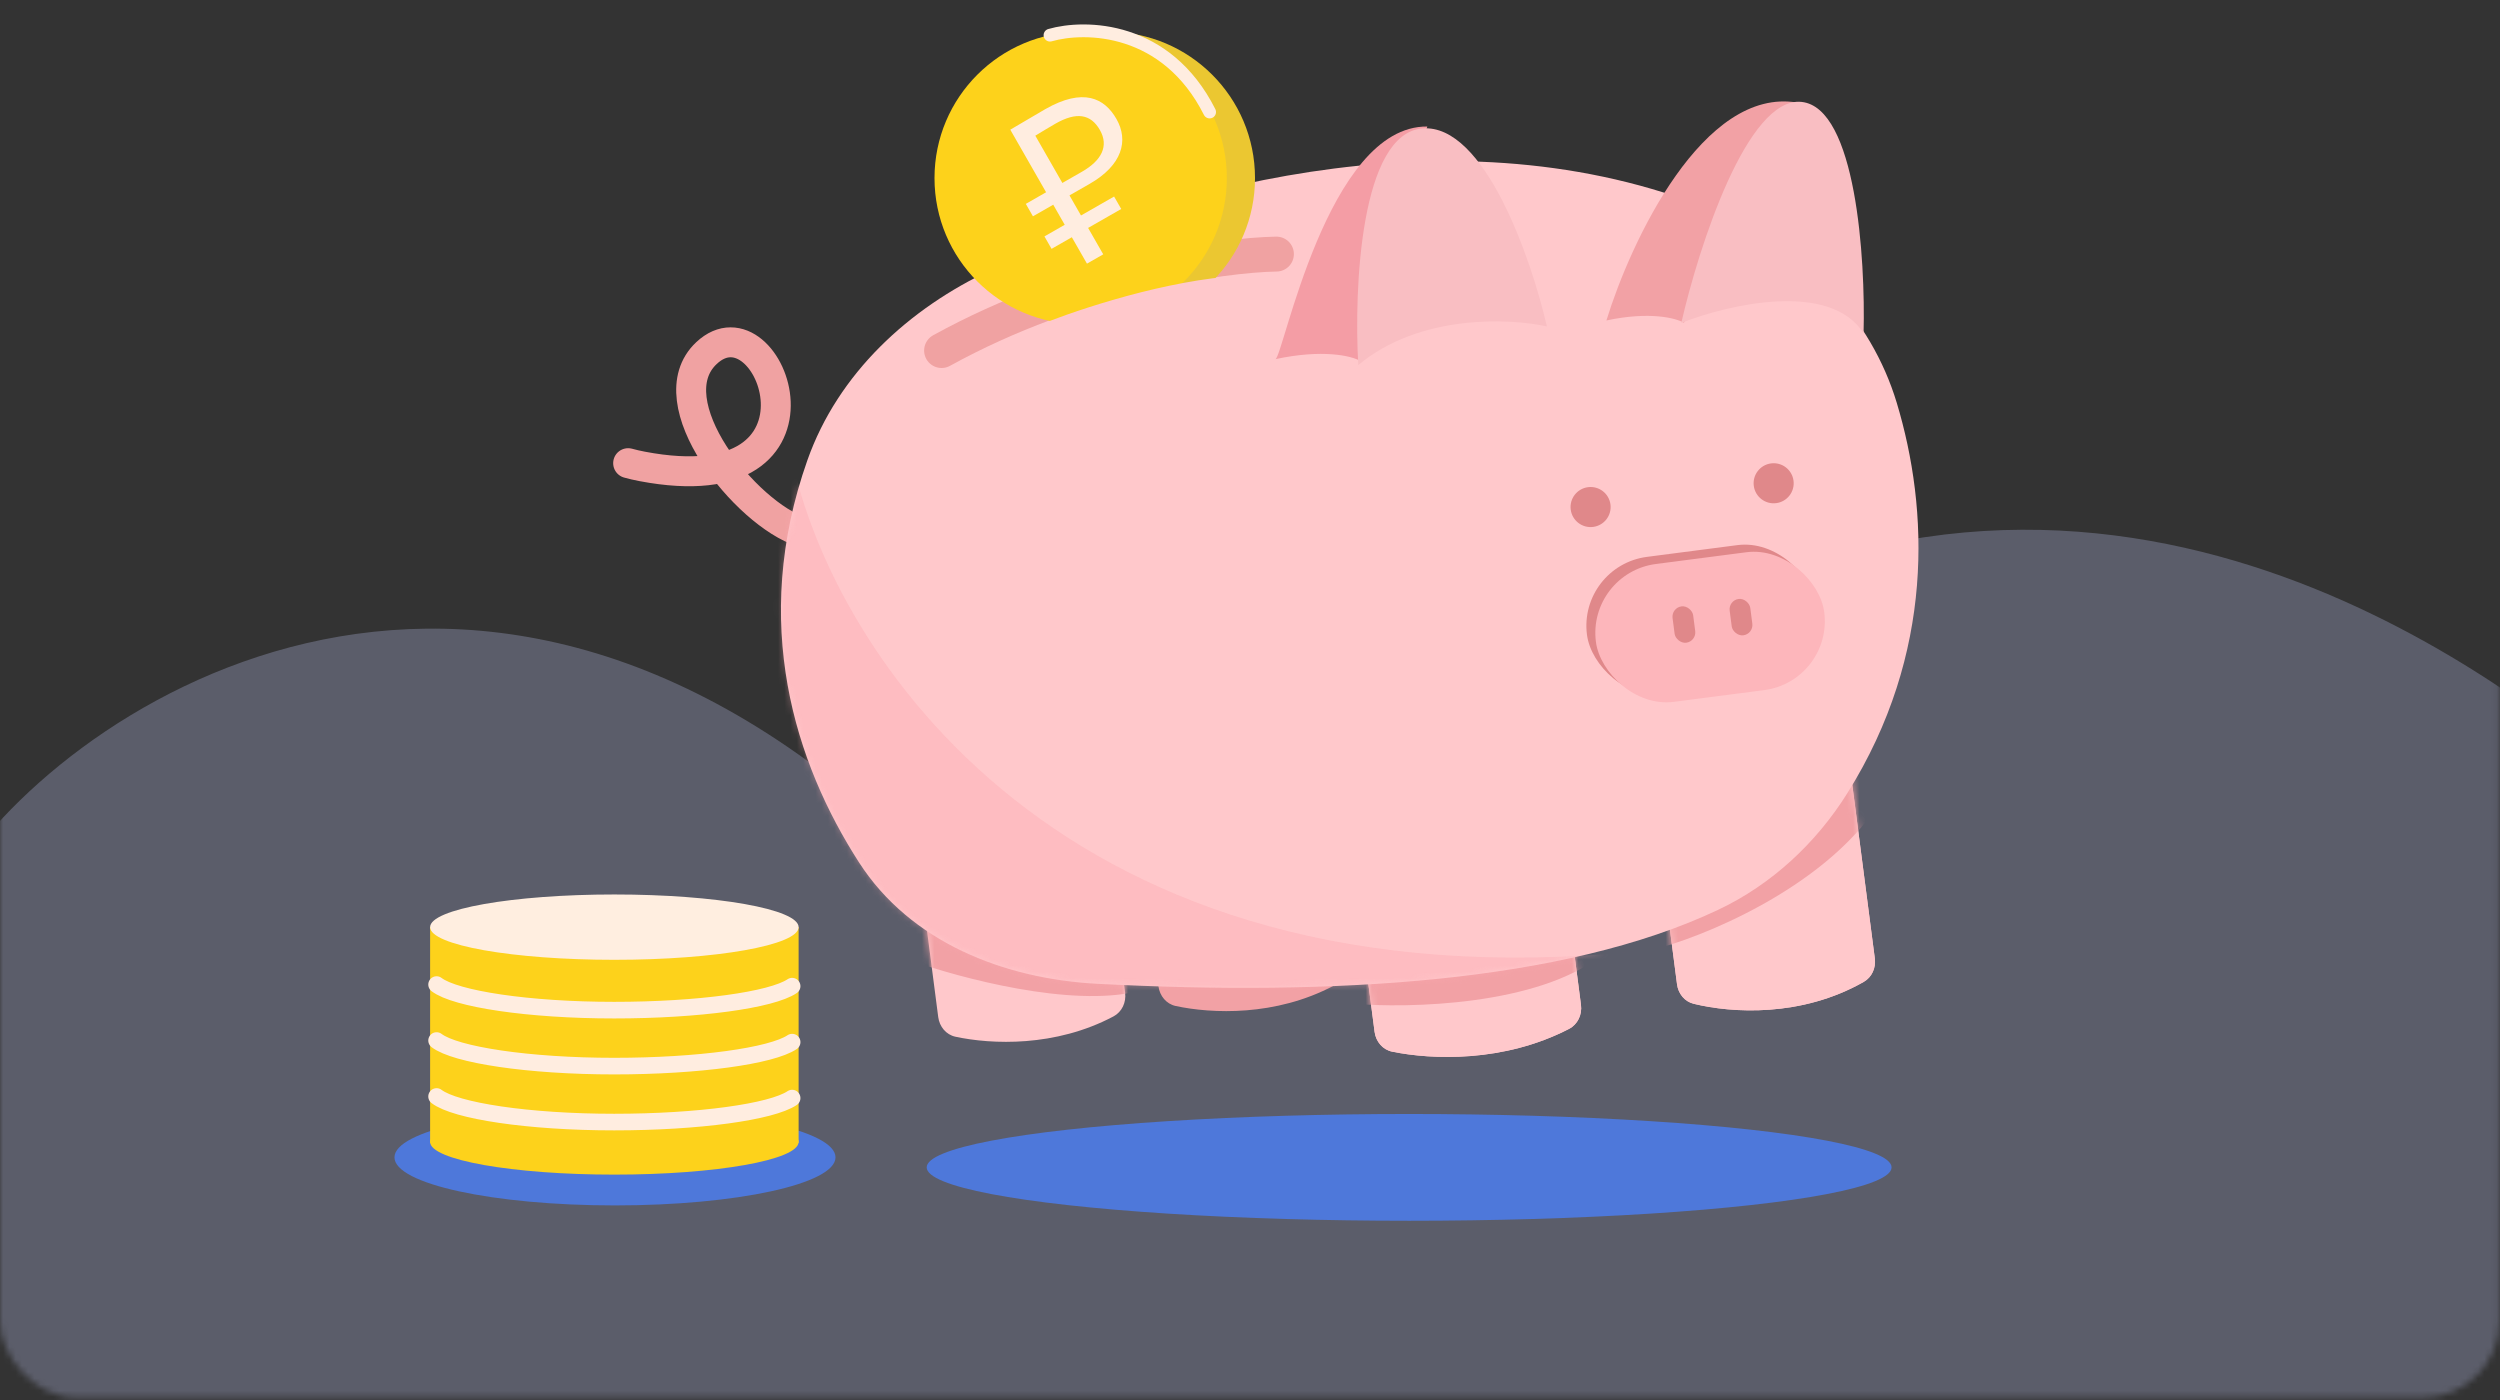 <svg width="400" height="224" viewBox="0 0 400 224" fill="none" xmlns="http://www.w3.org/2000/svg">
<rect x="0" y="0" width="400" height="224" fill="#333333" stroke="none"/>
<g clip-path="url(#clip0_802_873)">
<mask id="mask0_802_873" style="mask-type:alpha" maskUnits="userSpaceOnUse" x="0" y="-217" width="400" height="441">
<rect y="-217" width="399.903" height="440.601" rx="12.168" fill="url(#paint0_linear_802_873)"/>
</mask>
<g mask="url(#mask0_802_873)">
<path d="M288.641 90.64C358.973 66.851 415.86 122.703 421.031 125.806V230.27H0.073C-6.477 210.273 -17.716 165.523 -10.27 146.492C-0.961 122.703 63.165 68.92 134.532 125.806C205.898 182.692 218.31 114.429 288.641 90.64Z" fill="#CAD2FF" fill-opacity="0.27"/>
</g>
<ellipse cx="225.461" cy="186.781" rx="77.191" ry="8.543" fill="#4E78DA"/>
<ellipse cx="98.398" cy="185.176" rx="35.283" ry="7.691" fill="#4E78DA"/>
<path d="M128.256 85.11C119.377 82.277 104.759 64.255 113.038 56.493C123.29 46.88 135.763 80.915 102.741 74.623C101.954 74.473 101.208 74.3 100.502 74.106" stroke="#F0A2A2" stroke-width="4.788" stroke-linecap="round"/>
<path d="M150.117 162.736L148.27 148.516L178.174 144.631L180.019 158.834C180.218 160.369 179.522 161.901 178.154 162.627C168.852 167.564 158.662 167.12 152.873 165.877C151.369 165.554 150.315 164.262 150.117 162.736Z" fill="#FFC8CB"/>
<path d="M185.355 157.818L183.508 143.598L213.412 139.714L215.257 153.917C215.457 155.451 214.76 156.983 213.393 157.709C204.09 162.646 193.9 162.202 188.112 160.96C186.607 160.637 185.553 159.344 185.355 157.818Z" fill="#F2A1A5"/>
<path d="M219.933 165.095L217.632 147.383L250.525 142.061L252.958 160.789C253.161 162.351 252.434 163.904 251.035 164.627C240.588 170.026 229.138 169.572 222.758 168.269C221.223 167.956 220.135 166.649 219.933 165.095Z" fill="#FFC8CB"/>
<path d="M268.324 157.487L265.956 139.257L296.003 122.796L299.973 153.358C300.167 154.857 299.507 156.356 298.194 157.104C288.197 162.79 277.129 162.11 270.984 160.605C269.525 160.248 268.517 158.977 268.324 157.487Z" fill="#FFC8CB"/>
<path d="M219.933 165.095L217.632 147.383L250.525 142.061L252.958 160.789C253.161 162.351 252.434 163.904 251.035 164.627C240.588 170.026 229.138 169.572 222.758 168.269C221.223 167.956 220.135 166.649 219.933 165.095Z" fill="#FFC8CB"/>
<path d="M268.324 157.487L265.956 139.257L296.003 122.796L299.973 153.358C300.167 154.857 299.507 156.356 298.194 157.104C288.197 162.79 277.129 162.11 270.984 160.605C269.525 160.248 268.517 158.977 268.324 157.487Z" fill="#FFC8CB"/>
<mask id="mask1_802_873" style="mask-type:alpha" maskUnits="userSpaceOnUse" x="265" y="122" width="36" height="40">
<path d="M268.324 157.487L265.956 139.257L296.003 122.796L299.973 153.358C300.167 154.857 299.507 156.356 298.194 157.104C288.197 162.79 277.129 162.11 270.984 160.605C269.525 160.248 268.517 158.976 268.324 157.487Z" fill="#FFC8CB"/>
</mask>
<g mask="url(#mask1_802_873)">
<path d="M302.017 126.289C294.498 140.435 274.792 149.03 265.878 151.56L261.33 136.555L286.39 117.705C294.732 114.672 309.537 112.142 302.017 126.289Z" fill="#F2A1A5"/>
</g>
<mask id="mask2_802_873" style="mask-type:alpha" maskUnits="userSpaceOnUse" x="148" y="144" width="33" height="23">
<path d="M150.117 162.735L148.27 148.515L178.174 144.63L180.019 158.833C180.218 160.368 179.522 161.9 178.154 162.626C168.852 167.563 158.662 167.119 152.873 165.876C151.369 165.553 150.315 164.261 150.117 162.735Z" fill="#FFC8CB"/>
</mask>
<g mask="url(#mask2_802_873)">
<path d="M182.024 158.607C171.411 161.226 153.597 156.482 146.016 153.783L144.811 148.959L146.016 142.24C154.516 143.963 171.79 147.443 172.893 147.581C174.271 147.753 195.29 155.334 182.024 158.607Z" fill="#F2A1A5"/>
</g>
<mask id="mask3_802_873" style="mask-type:alpha" maskUnits="userSpaceOnUse" x="217" y="142" width="36" height="28">
<path d="M219.933 165.095L217.632 147.383L250.525 142.06L252.958 160.788C253.161 162.35 252.434 163.904 251.035 164.627C240.588 170.026 229.138 169.571 222.758 168.269C221.223 167.955 220.135 166.649 219.933 165.095Z" fill="#FFC8CB"/>
</mask>
<g mask="url(#mask3_802_873)">
<path d="M256.29 152.805C246.077 160.89 225.417 161.364 216.364 160.591L214.759 148.236L245.249 139.51C253.185 140.573 266.503 144.721 256.29 152.805Z" fill="#F2A1A5"/>
</g>
<path d="M129.19 73.614C119.979 99.663 127.185 122.078 137.46 138.014C145.642 150.703 160.552 156.628 175.629 157.411C213.117 159.359 250.155 157.284 274.931 145.558C283.461 141.521 290.567 134.906 295.578 126.909C309.609 104.517 308.612 81.457 303.478 64.441C299.361 50.797 288.876 39.97 275.779 34.35C235.445 17.04 189.074 29.024 158.704 43.137C145.396 49.322 134.083 59.778 129.19 73.614Z" fill="#FFC8CB"/>
<path d="M217.596 57.722C217.614 57.733 217.632 57.743 217.649 57.753C217.626 57.756 217.609 57.745 217.596 57.722C216.197 56.939 211.635 55.834 204.067 57.465C205.295 57.219 212.343 20.068 228.372 20.243C224.485 32.512 217.031 56.74 217.596 57.722Z" fill="#F49DA5"/>
<path d="M227.591 20.549C217.68 21.344 216.616 46.121 217.323 58.41C227.097 50.245 241.518 50.89 247.507 52.232C244.998 41.34 237.502 19.755 227.591 20.549Z" fill="#F9BEC2"/>
<path d="M257.024 51.277C263.946 49.785 268.177 50.899 269.426 51.643L287.585 16.419C272.521 13.829 260.934 38.578 257.024 51.277Z" fill="#F2A1A5"/>
<path d="M298.171 53.331C292.853 44.895 276.512 48.709 269.007 51.671C271.797 39.502 279.553 15.393 288.253 16.306C296.954 17.219 298.491 41.37 298.171 53.331Z" fill="#F9BEC2"/>
<circle cx="283.784" cy="77.323" r="3.206" transform="rotate(-7.401 283.784 77.323)" fill="#E0888A"/>
<circle cx="254.495" cy="81.127" r="3.206" transform="rotate(-7.401 254.495 81.127)" fill="#E0888A"/>
<rect x="252.482" y="90.532" width="36.84" height="22.243" rx="11.121" transform="rotate(-7.401 252.482 90.532)" fill="#E0888A"/>
<mask id="mask4_802_873" style="mask-type:alpha" maskUnits="userSpaceOnUse" x="124" y="25" width="183" height="134">
<path d="M129.19 73.614C119.979 99.663 127.185 122.078 137.46 138.014C145.642 150.703 160.552 156.628 175.629 157.412C213.117 159.359 250.155 157.284 274.931 145.558C283.461 141.521 290.567 134.907 295.578 126.909C309.609 104.517 308.612 81.457 303.478 64.441C299.361 50.797 288.876 39.97 275.779 34.35C235.445 17.041 189.074 29.025 158.704 43.138C145.396 49.322 134.083 59.779 129.19 73.614Z" fill="#FFC8CB"/>
</mask>
<g mask="url(#mask4_802_873)">
<path d="M262.51 152.169C169.508 161.702 133.287 103.914 126.802 73.828L113.181 91.516L104.091 144.092L238.596 181.656C285.318 167.855 355.512 142.636 262.51 152.169Z" fill="#FEA8B0" fill-opacity="0.38"/>
</g>
<rect x="253.914" y="91.672" width="36.84" height="22.243" rx="11.121" transform="rotate(-7.401 253.914 91.672)" fill="#FDB6BB"/>
<rect x="276.533" y="96.047" width="3.326" height="5.865" rx="1.663" transform="rotate(-7.401 276.533 96.047)" fill="#E0888A"/>
<rect x="267.396" y="97.233" width="3.326" height="5.865" rx="1.663" transform="rotate(-7.401 267.396 97.233)" fill="#E0888A"/>
<path d="M204.228 40.654C195.44 40.798 172.422 44.087 150.652 56.087" stroke="#F0A2A2" stroke-width="5.586" stroke-linecap="round"/>
<circle cx="177.414" cy="28.492" r="23.387" fill="#EBC731"/>
<circle cx="172.907" cy="28.492" r="23.387" fill="#FDD21B"/>
<path d="M196.287 44.273C184.192 45.431 170.607 50.171 165.326 52.395L166.211 56.416C174.172 54.888 190.256 51.8 190.899 51.672C191.703 51.511 211.406 42.826 196.287 44.273Z" fill="#FFC8CB"/>
<ellipse cx="98.298" cy="182.712" rx="29.48" ry="5.227" fill="#FDD21B"/>
<path d="M127.778 182.86V148.307H68.818V182.86H127.778Z" fill="#FDD21B"/>
<ellipse cx="98.298" cy="148.343" rx="29.48" ry="5.227" fill="#FFEEE0"/>
<path d="M126.742 157.786C123.464 159.999 111.755 161.624 98.268 161.624C84.558 161.624 72.851 159.83 69.852 157.529" stroke="#FFEDE0" stroke-width="2.656" stroke-linecap="round"/>
<path d="M126.744 166.74C123.466 168.952 111.757 170.578 98.27 170.578C84.559 170.578 72.853 168.784 69.853 166.483" stroke="#FFEDE0" stroke-width="2.656" stroke-linecap="round"/>
<path d="M126.742 175.693C123.464 177.906 111.755 179.532 98.268 179.532C84.558 179.532 72.851 177.737 69.852 175.437" stroke="#FFEDE0" stroke-width="2.656" stroke-linecap="round"/>
<path d="M167.998 5.626C173.629 4.004 186.622 4.193 193.541 17.924" stroke="#FFEDE0" stroke-width="2.043" stroke-linecap="round"/>
<path d="M165.27 34.61L168.516 32.752L170.356 35.967L167.11 37.825L168.249 39.815L171.495 37.958L173.913 42.183L176.516 40.693L174.097 36.468L179.395 33.436L178.255 31.446L172.958 34.478L171.118 31.263L174.333 29.423C179.569 26.426 180.612 22.496 178.632 19.036C176.722 15.698 173.338 13.976 167.214 17.482C165.867 18.253 162.84 20.066 161.646 20.75L167.376 30.762L164.131 32.62L165.27 34.61ZM168.861 19.791C172.26 17.846 174.527 18.255 175.981 20.797C177.453 23.369 176.256 25.68 173.102 27.485L169.979 29.273L165.65 21.71C166.643 21.101 168.004 20.282 168.861 19.791Z" fill="#FFEDE0"/>
</g>
<defs>
<linearGradient id="paint0_linear_802_873" x1="199.951" y1="-217" x2="199.951" y2="223.601" gradientUnits="userSpaceOnUse">
<stop stop-color="#505ACB"/>
<stop offset="0.818" stop-color="#658DE4"/>
</linearGradient>
<clipPath id="clip0_802_873">
<rect width="400" height="224" fill="white"/>
</clipPath>
</defs>
</svg>
